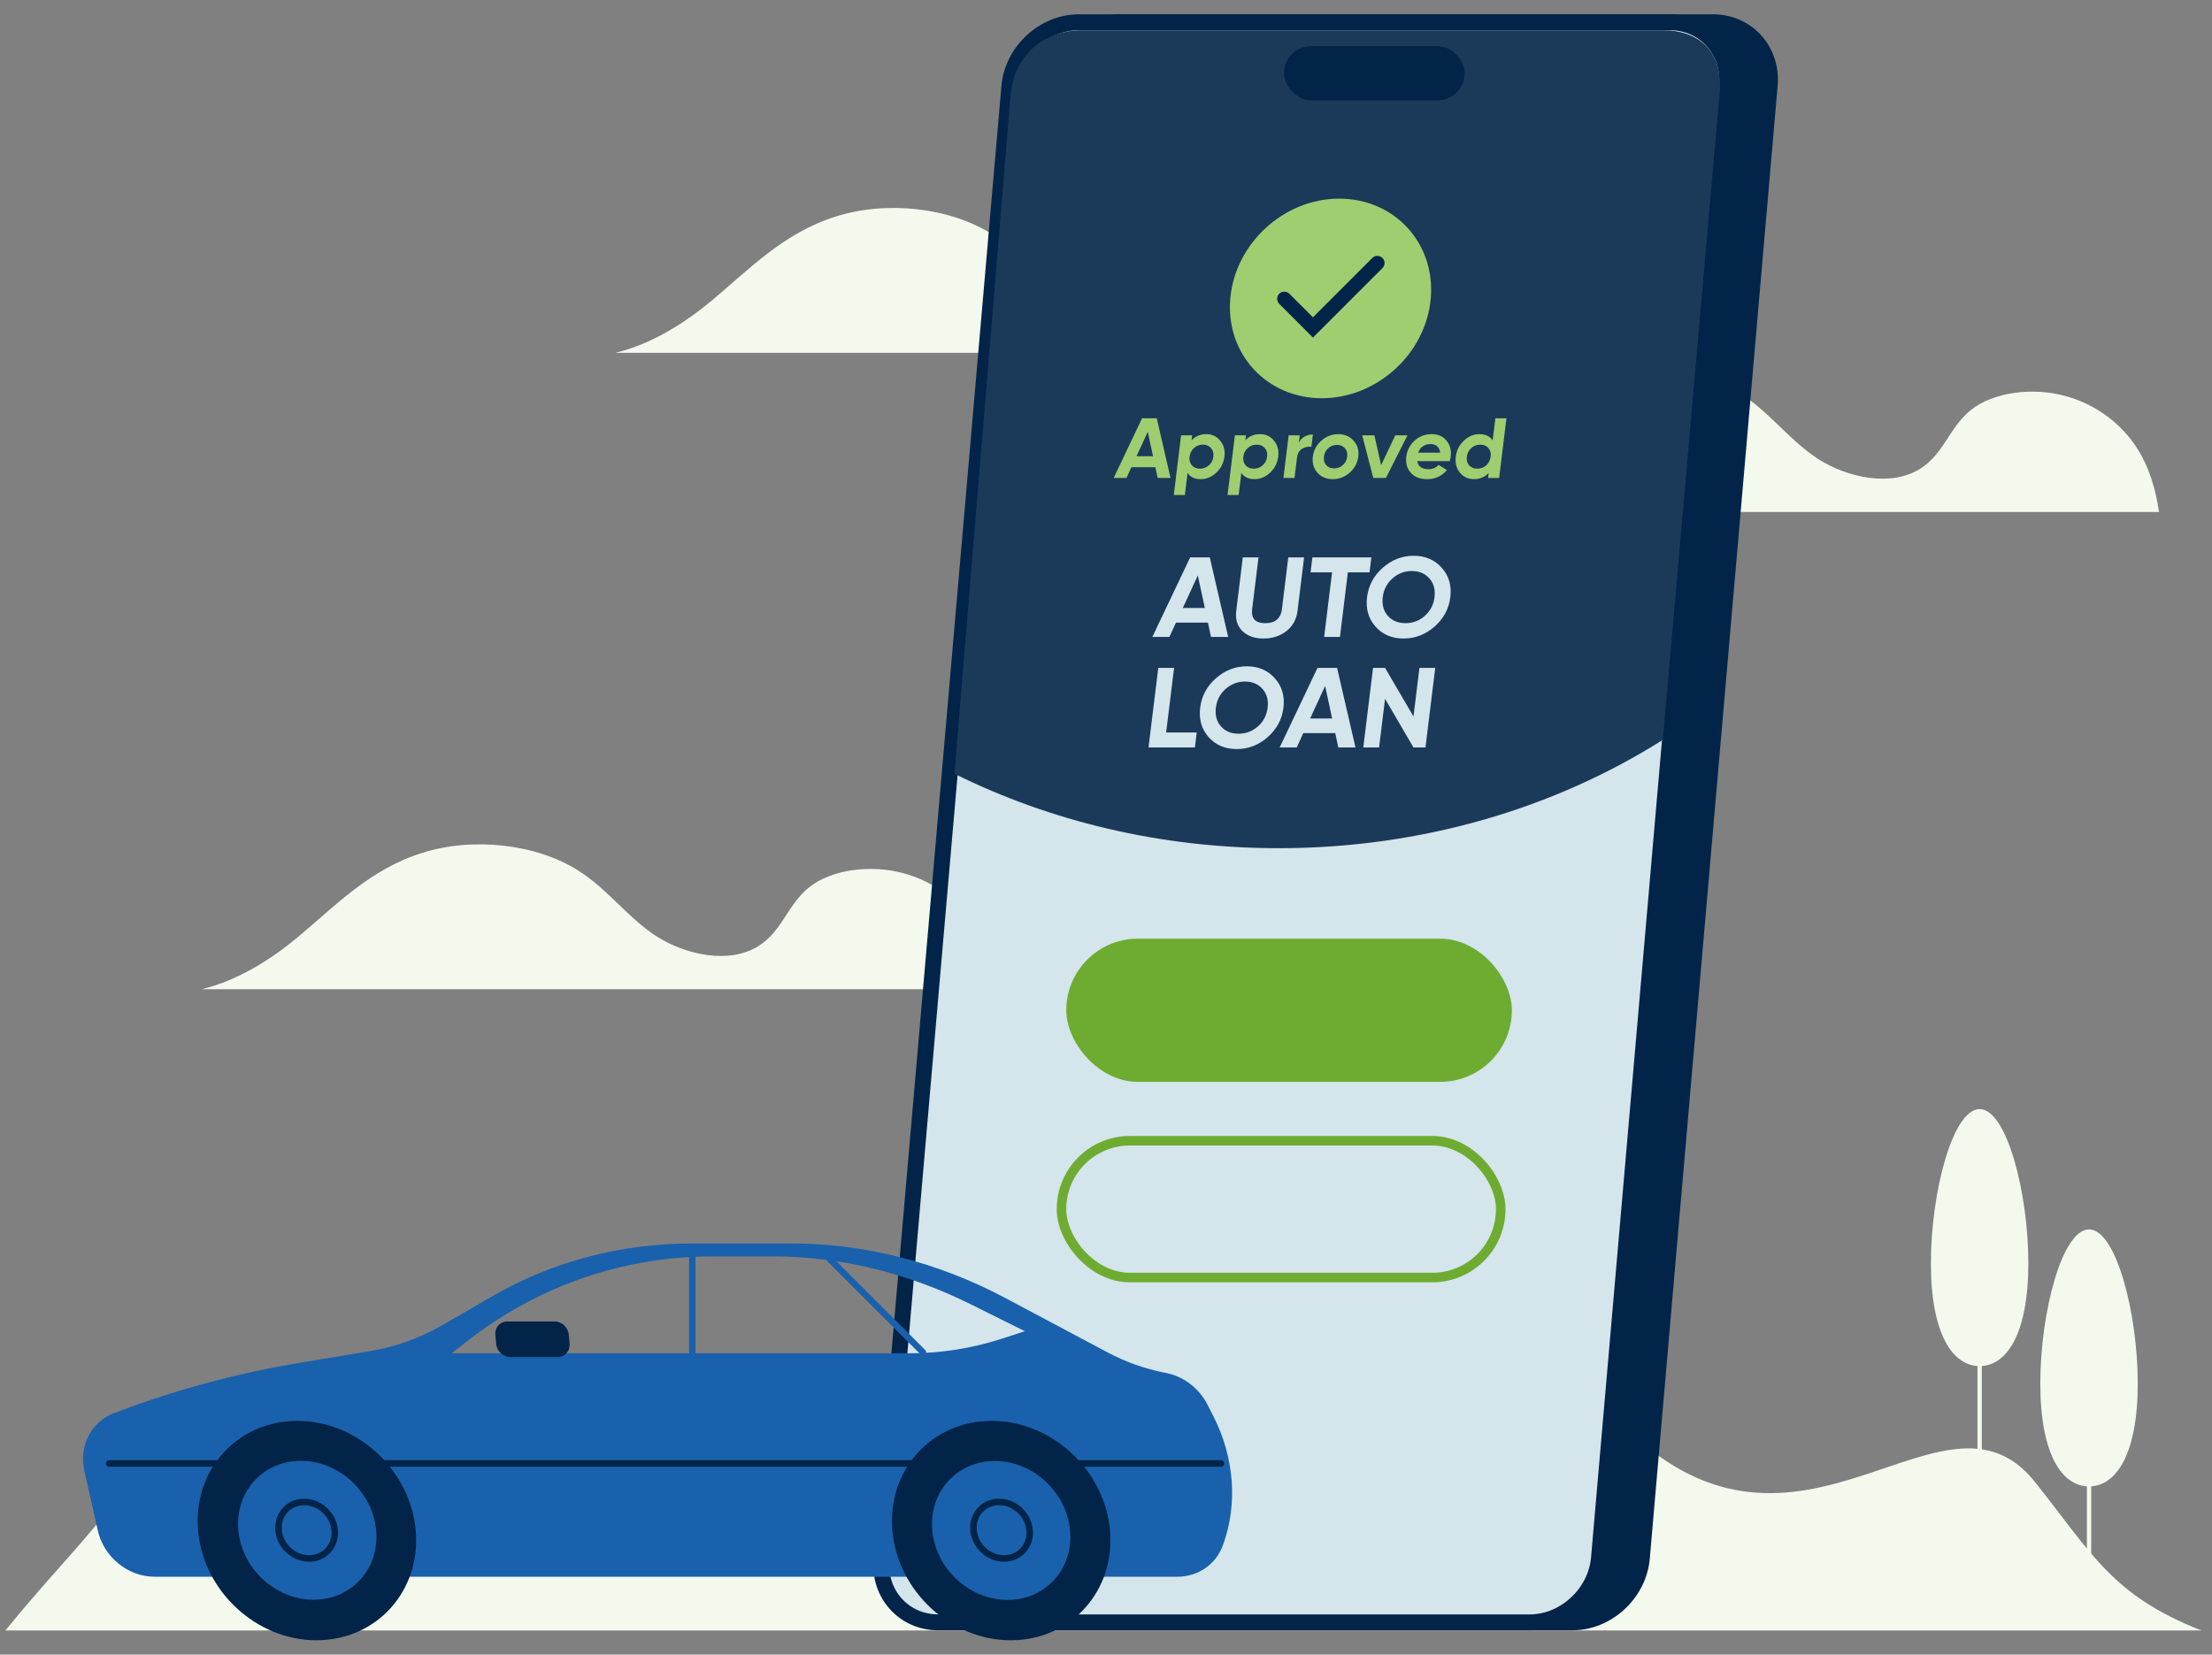 <svg width="139" height="104" viewBox="0 0 139 104" fill="none" xmlns="http://www.w3.org/2000/svg">
<rect x="0" y="0" width="139" height="104" fill="#808080" stroke="none"/>
<path d="M138.336 102.487H0.336C3.438 98.677 5.155 97.164 8.088 93.271C12.557 87.349 20.397 86.478 23.373 87.964C26.349 89.448 28.86 91.608 31.726 93.274C41.025 98.677 53.366 93.669 62.061 88.285C69.773 83.514 72.427 90.798 75.975 87.269C84.368 78.921 98.866 86.542 102.095 89.707C113.14 100.526 122.115 85.899 127.881 93.159C131.479 97.689 132.73 100.282 138.336 102.487V102.487Z" fill="#F3F9ED"/>
<path d="M121.336 79.403C121.336 83.864 122.708 85.868 124.398 85.868C126.087 85.868 127.459 83.863 127.459 79.403C127.459 74.943 126.089 69.714 124.398 69.714C122.706 69.714 121.336 74.941 121.336 79.403Z" fill="#F3F9ED"/>
<path d="M124.398 94.155C124.473 94.155 124.535 94.093 124.535 94.016V76.323C124.535 76.247 124.473 76.185 124.398 76.185C124.323 76.185 124.262 76.247 124.262 76.323V94.016C124.262 94.093 124.323 94.155 124.398 94.155Z" fill="#F3F9ED"/>
<path d="M128.211 86.965C128.211 91.425 129.583 93.431 131.273 93.431C132.962 93.431 134.334 91.425 134.334 86.965C134.334 82.505 132.963 77.276 131.273 77.276C129.582 77.276 128.211 82.504 128.211 86.965Z" fill="#F3F9ED"/>
<path d="M131.273 101.718C131.348 101.718 131.41 101.655 131.41 101.579V83.886C131.41 83.809 131.348 83.747 131.273 83.747C131.198 83.747 131.137 83.809 131.137 83.886V101.579C131.137 101.655 131.198 101.718 131.273 101.718Z" fill="#F3F9ED"/>
<path d="M12.672 62.18H62.672C62.462 60.78 62.08 59.391 61.256 58.122C60.338 56.699 58.79 55.436 56.775 54.888C54.76 54.339 52.271 54.62 50.824 55.791C49.4 56.945 49.097 58.78 47.331 59.648C45.378 60.614 42.655 59.86 40.967 58.659C39.279 57.465 38.151 55.882 36.377 54.745C33.732 53.048 29.733 52.591 26.512 53.614C23.221 54.654 21.058 56.951 18.693 58.922C17.037 60.299 14.975 61.62 12.672 62.18Z" fill="#F3F9ED"/>
<path d="M85.672 32.18H135.672C135.462 30.78 135.08 29.391 134.256 28.122C133.338 26.699 131.79 25.436 129.775 24.888C127.76 24.339 125.271 24.619 123.824 25.791C122.4 26.945 122.097 28.78 120.331 29.648C118.378 30.614 115.655 29.86 113.967 28.659C112.279 27.465 111.151 25.882 109.377 24.745C106.732 23.048 102.733 22.591 99.512 23.614C96.221 24.654 94.058 26.951 91.693 28.922C90.037 30.299 87.975 31.619 85.672 32.18Z" fill="#F3F9ED"/>
<path d="M38.672 22.178H88.672C88.462 20.778 88.08 19.389 87.256 18.12C86.338 16.697 84.79 15.434 82.775 14.886C80.76 14.337 78.271 14.617 76.824 15.789C75.4 16.943 75.097 18.778 73.331 19.646C71.378 20.612 68.655 19.858 66.967 18.657C65.279 17.463 64.151 15.88 62.377 14.743C59.732 13.046 55.733 12.589 52.512 13.612C49.221 14.652 47.058 16.949 44.693 18.92C43.037 20.297 40.974 21.618 38.672 22.178Z" fill="#F3F9ED"/>
<path d="M98.82 102.474H61.657C59.204 102.474 57.373 100.451 57.587 97.978L65.622 5.395C65.837 2.922 68.019 0.899 70.472 0.899H107.635C110.088 0.899 111.919 2.922 111.705 5.395L103.67 97.978C103.455 100.451 101.273 102.474 98.82 102.474Z" fill="#022448"/>
<path d="M55.392 98.024L54.894 97.98L55.392 98.023L63.427 5.44C63.427 5.44 63.427 5.44 63.427 5.44C63.62 3.221 65.59 1.401 67.778 1.401H104.942C107.095 1.401 108.703 3.167 108.513 5.354L100.478 97.937C100.286 100.156 98.315 101.976 96.127 101.976H58.963C56.81 101.976 55.202 100.21 55.392 98.024Z" fill="#D4E5EC" stroke="#022448"/>
<path fill-rule="evenodd" clip-rule="evenodd" d="M59.975 48.635L63.502 5.987C63.716 3.515 65.549 1.901 68.002 1.901H104.502C106.502 1.901 108.502 2.987 108.011 6.397L104.492 46.504C97.718 50.787 89.369 53.315 80.338 53.315C72.926 53.315 65.974 51.613 59.975 48.635Z" fill="#1B3A5A"/>
<rect x="66.704" y="71.702" width="27.6" height="8.6" rx="4.3" stroke="#6EAC31" stroke-width="0.6"/>
<rect x="67.004" y="59.002" width="28" height="9" rx="4.5" fill="#6EAC31"/>
<circle cx="6.298" cy="6.298" r="6.298" transform="matrix(1 0 -0.087 0.996 77.859 12.486)" fill="#9ECE6F"/>
<path d="M80.705 18.782L82.504 20.582L86.553 16.533" stroke="#022448" stroke-width="0.9" stroke-linecap="round"/>
<path d="M76.098 40.035L75.906 39.135H73.898L73.485 40.035H72.413L74.79 35.035H76.021L77.178 40.035H76.098ZM74.328 38.214H75.71L75.27 36.17L74.328 38.214ZM79.393 40.135C78.831 40.135 78.39 39.978 78.069 39.664C77.747 39.349 77.619 38.928 77.684 38.399L78.097 35.035H79.083L78.68 38.321C78.648 38.583 78.697 38.79 78.827 38.942C78.962 39.095 79.19 39.171 79.511 39.171C79.833 39.171 80.077 39.095 80.245 38.942C80.417 38.79 80.519 38.583 80.551 38.321L80.955 35.035H81.948L81.535 38.399C81.47 38.928 81.238 39.349 80.84 39.664C80.441 39.978 79.959 40.135 79.393 40.135ZM86.175 35.035L86.06 35.977H84.699L84.201 40.035H83.208L83.706 35.977H82.353L82.469 35.035H86.175ZM90.147 39.385C89.577 39.885 88.927 40.135 88.198 40.135C87.469 40.135 86.88 39.885 86.433 39.385C85.991 38.88 85.815 38.264 85.904 37.535C85.994 36.806 86.321 36.192 86.886 35.692C87.457 35.187 88.107 34.934 88.837 34.934C89.566 34.934 90.154 35.187 90.6 35.692C91.048 36.192 91.227 36.806 91.137 37.535C91.048 38.264 90.718 38.88 90.147 39.385ZM87.214 38.714C87.488 39.019 87.856 39.171 88.316 39.171C88.777 39.171 89.182 39.019 89.531 38.714C89.881 38.404 90.085 38.011 90.144 37.535C90.202 37.059 90.095 36.666 89.821 36.356C89.547 36.047 89.18 35.892 88.719 35.892C88.258 35.892 87.853 36.047 87.503 36.356C87.153 36.666 86.949 37.059 86.891 37.535C86.832 38.011 86.94 38.404 87.214 38.714ZM73.28 46.04H75.202L75.086 46.983H72.171L72.785 41.982H73.778L73.28 46.04ZM79.661 46.333C79.091 46.833 78.441 47.083 77.712 47.083C76.982 47.083 76.394 46.833 75.947 46.333C75.505 45.828 75.329 45.211 75.418 44.483C75.507 43.754 75.835 43.14 76.4 42.64C76.971 42.135 77.621 41.882 78.35 41.882C79.079 41.882 79.667 42.135 80.114 42.64C80.561 43.14 80.74 43.754 80.651 44.483C80.561 45.211 80.231 45.828 79.661 46.333ZM76.727 45.661C77.002 45.966 77.369 46.119 77.83 46.119C78.29 46.119 78.695 45.966 79.045 45.661C79.395 45.352 79.599 44.959 79.657 44.483C79.716 44.007 79.608 43.614 79.334 43.304C79.06 42.994 78.693 42.84 78.233 42.84C77.772 42.84 77.367 42.994 77.017 43.304C76.667 43.614 76.463 44.007 76.404 44.483C76.346 44.959 76.453 45.352 76.727 45.661ZM84.098 46.983L83.906 46.083H81.898L81.485 46.983H80.413L82.79 41.982H84.021L85.178 46.983H84.098ZM82.328 45.161H83.71L83.27 43.118L82.328 45.161ZM89.196 41.982H90.189L89.575 46.983H88.82L87.036 43.925L86.66 46.983H85.667L86.281 41.982H87.037L88.822 45.033L89.196 41.982Z" fill="#D4E5EC"/>
<path d="M72.746 30.043L72.603 29.368H71.096L70.787 30.043H69.982L71.766 26.292H72.689L73.556 30.043H72.746ZM71.419 28.677H72.455L72.125 27.144L71.419 28.677ZM75.8 27.289C76.163 27.289 76.456 27.426 76.677 27.701C76.903 27.973 76.992 28.307 76.943 28.703C76.894 29.1 76.724 29.436 76.431 29.711C76.142 29.982 75.816 30.118 75.452 30.118C75.074 30.118 74.799 29.987 74.626 29.727L74.455 31.114H73.759L74.219 27.364H74.916L74.877 27.68C75.114 27.419 75.422 27.289 75.8 27.289ZM74.895 29.25C75.018 29.389 75.188 29.459 75.404 29.459C75.62 29.459 75.806 29.389 75.964 29.25C76.125 29.107 76.22 28.925 76.247 28.703C76.274 28.482 76.224 28.301 76.097 28.162C75.975 28.019 75.805 27.948 75.589 27.948C75.373 27.948 75.186 28.019 75.028 28.162C74.871 28.301 74.779 28.482 74.751 28.703C74.724 28.925 74.772 29.107 74.895 29.25ZM79.179 27.289C79.542 27.289 79.835 27.426 80.057 27.701C80.282 27.973 80.371 28.307 80.322 28.703C80.274 29.1 80.103 29.436 79.81 29.711C79.521 29.982 79.195 30.118 78.832 30.118C78.454 30.118 78.178 29.987 78.005 29.727L77.835 31.114H77.138L77.599 27.364H78.295L78.256 27.68C78.493 27.419 78.801 27.289 79.179 27.289ZM78.274 29.25C78.397 29.389 78.567 29.459 78.783 29.459C78.999 29.459 79.186 29.389 79.343 29.25C79.504 29.107 79.599 28.925 79.626 28.703C79.653 28.482 79.603 28.301 79.477 28.162C79.354 28.019 79.184 27.948 78.968 27.948C78.752 27.948 78.566 28.019 78.408 28.162C78.25 28.301 78.158 28.482 78.131 28.703C78.103 28.925 78.151 29.107 78.274 29.25ZM81.618 27.825C81.704 27.653 81.826 27.524 81.984 27.439C82.145 27.353 82.318 27.31 82.501 27.31L82.407 28.082C82.198 28.057 82.001 28.1 81.819 28.21C81.64 28.321 81.534 28.505 81.503 28.762L81.345 30.043H80.649L80.978 27.364H81.674L81.618 27.825ZM84.814 29.711C84.503 29.982 84.148 30.118 83.749 30.118C83.349 30.118 83.028 29.982 82.784 29.711C82.544 29.436 82.448 29.1 82.497 28.703C82.546 28.307 82.724 27.973 83.031 27.701C83.341 27.426 83.697 27.289 84.096 27.289C84.496 27.289 84.817 27.426 85.06 27.701C85.304 27.973 85.402 28.307 85.353 28.703C85.304 29.1 85.124 29.436 84.814 29.711ZM83.334 29.234C83.457 29.373 83.623 29.443 83.832 29.443C84.04 29.443 84.223 29.373 84.381 29.234C84.538 29.094 84.63 28.918 84.656 28.703C84.683 28.489 84.634 28.312 84.511 28.173C84.388 28.034 84.222 27.964 84.013 27.964C83.804 27.964 83.621 28.034 83.464 28.173C83.31 28.312 83.22 28.489 83.194 28.703C83.167 28.918 83.214 29.094 83.334 29.234ZM87.678 27.364H88.444L87.09 30.043H86.296L85.6 27.364H86.366L86.789 29.239L87.678 27.364ZM89.064 28.987C89.116 29.323 89.349 29.491 89.763 29.491C90.029 29.491 90.242 29.402 90.401 29.223L90.923 29.544C90.609 29.927 90.194 30.118 89.675 30.118C89.229 30.118 88.888 29.984 88.65 29.716C88.413 29.448 88.32 29.11 88.37 28.703C88.419 28.3 88.594 27.964 88.893 27.696C89.193 27.424 89.551 27.289 89.969 27.289C90.365 27.289 90.674 27.424 90.896 27.696C91.122 27.967 91.21 28.303 91.161 28.703C91.15 28.793 91.129 28.887 91.099 28.987H89.064ZM89.119 28.451H90.495C90.478 28.269 90.412 28.134 90.297 28.044C90.186 27.955 90.051 27.91 89.892 27.91C89.705 27.91 89.545 27.959 89.41 28.055C89.277 28.148 89.18 28.28 89.119 28.451ZM93.968 26.292H94.664L94.204 30.043H93.507L93.546 29.727C93.309 29.987 93.002 30.118 92.624 30.118C92.26 30.118 91.966 29.982 91.74 29.711C91.518 29.436 91.431 29.1 91.48 28.703C91.529 28.307 91.698 27.973 91.987 27.701C92.279 27.426 92.608 27.289 92.971 27.289C93.349 27.289 93.624 27.419 93.797 27.68L93.968 26.292ZM92.32 29.25C92.447 29.389 92.618 29.459 92.834 29.459C93.05 29.459 93.237 29.389 93.394 29.25C93.552 29.107 93.645 28.925 93.672 28.703C93.699 28.482 93.651 28.301 93.528 28.162C93.405 28.019 93.236 27.948 93.02 27.948C92.804 27.948 92.615 28.019 92.454 28.162C92.296 28.301 92.204 28.482 92.177 28.703C92.149 28.925 92.197 29.107 92.32 29.25Z" fill="#9ECE6F"/>
<rect x="80.684" y="2.9" width="11.354" height="3.406" rx="1.703" fill="#022448"/>
<path fill-rule="evenodd" clip-rule="evenodd" d="M73.973 99.109H9.709L9.71 99.108C8.04 99.108 6.519 97.868 6.145 96.202L5.304 92.461C4.951 90.888 5.72 89.377 7.15 88.831L7.22 88.805C10.969 87.374 14.876 86.318 18.889 85.652L23.211 84.935C24.824 84.667 26.356 84.122 27.742 83.322L30.996 81.444C34.732 79.289 39.03 78.159 43.498 78.159H49.709C54.313 78.159 58.946 79.339 63.17 81.586L69.588 85.001C70.699 85.593 71.878 86.017 73.086 86.261L73.291 86.302C74.385 86.524 75.347 87.26 75.868 88.276L76.234 88.991C77.572 91.6 77.792 94.562 76.842 97.143C76.401 98.341 75.28 99.109 73.973 99.109ZM57.118 85.064H28.377L29.311 84.334C33.795 80.83 39.141 78.975 44.757 78.975H48.613C52.797 78.975 57.027 80.004 61.036 82L64.402 83.675L62.978 84.139C61.093 84.753 59.123 85.064 57.118 85.064Z" fill="#1961AC"/>
<path d="M51.502 78.503L58.002 85.003" stroke="#1961AC" stroke-width="0.4" stroke-linecap="round"/>
<path d="M43.502 78.503V85.003" stroke="#1961AC" stroke-width="0.4" stroke-linecap="round"/>
<path d="M6.855 92.192H76.724C76.837 92.192 76.928 92.101 76.928 91.987C76.928 91.873 76.837 91.781 76.724 91.781H6.855C6.742 91.781 6.651 91.873 6.651 91.987C6.651 92.101 6.742 92.192 6.855 92.192Z" fill="#022448"/>
<path d="M56.076 96.207C56.406 100.014 59.736 103.102 63.512 103.102C67.289 103.102 70.083 100.015 69.753 96.207C69.422 92.4 66.093 89.312 62.316 89.312C58.54 89.312 55.746 92.399 56.076 96.207Z" fill="#022448"/>
<path d="M58.388 96.189C58.608 98.713 60.815 100.76 63.319 100.76C65.823 100.76 67.676 98.713 67.457 96.189C67.237 93.665 65.03 91.618 62.526 91.618C60.022 91.618 58.17 93.665 58.388 96.189Z" fill="#1961AC"/>
<path d="M63.311 100.976C64.577 100.976 65.726 100.479 66.545 99.577C67.37 98.67 67.763 97.464 67.651 96.182C67.424 93.558 65.121 91.423 62.517 91.423C61.251 91.423 60.103 91.92 59.282 92.822C58.458 93.728 58.065 94.935 58.176 96.217C58.404 98.841 60.707 100.976 63.311 100.976ZM62.518 91.834C64.915 91.834 67.036 93.8 67.246 96.217C67.347 97.383 66.992 98.478 66.245 99.299C65.503 100.115 64.461 100.565 63.311 100.565C60.913 100.565 58.792 98.599 58.583 96.182C58.482 95.015 58.837 93.921 59.583 93.1C60.325 92.284 61.367 91.834 62.517 91.834H62.518Z" fill="#022448"/>
<path d="M61.181 96.175C61.267 97.156 62.125 97.952 63.099 97.952C64.073 97.952 64.793 97.156 64.708 96.175C64.623 95.193 63.764 94.397 62.791 94.397C61.817 94.397 61.096 95.193 61.181 96.175Z" fill="#1961AC"/>
<path d="M63.091 98.167C63.619 98.167 64.097 97.96 64.44 97.583C64.785 97.204 64.949 96.701 64.903 96.167C64.809 95.084 63.858 94.202 62.782 94.202C62.254 94.202 61.775 94.409 61.432 94.787C61.088 95.166 60.924 95.668 60.97 96.202C61.064 97.286 62.015 98.167 63.091 98.167ZM62.782 94.612C63.651 94.612 64.42 95.326 64.497 96.201C64.533 96.619 64.406 97.011 64.14 97.303C63.875 97.595 63.503 97.755 63.092 97.755C62.223 97.755 61.454 97.042 61.377 96.166C61.341 95.748 61.468 95.356 61.733 95.063C61.998 94.772 62.371 94.611 62.782 94.611V94.612Z" fill="#022448"/>
<path d="M12.447 96.207C12.777 100.014 16.107 103.102 19.883 103.102C23.66 103.102 26.454 100.015 26.124 96.207C25.793 92.4 22.464 89.312 18.687 89.312C14.911 89.312 12.117 92.399 12.447 96.207Z" fill="#022448"/>
<path d="M14.783 96.18C15.002 98.704 17.21 100.751 19.714 100.751C22.218 100.751 24.07 98.704 23.852 96.18C23.632 93.655 21.425 91.608 18.921 91.608C16.417 91.608 14.564 93.655 14.783 96.18Z" fill="#1961AC"/>
<path d="M19.705 100.966C20.971 100.966 22.12 100.469 22.94 99.567C23.764 98.661 24.157 97.454 24.046 96.172C23.818 93.548 21.515 91.413 18.911 91.413C17.646 91.413 16.496 91.91 15.677 92.812C14.852 93.719 14.459 94.925 14.571 96.207C14.798 98.832 17.101 100.966 19.705 100.966ZM18.911 91.824C21.309 91.824 23.43 93.791 23.639 96.207C23.74 97.374 23.386 98.468 22.639 99.289C21.897 100.105 20.855 100.555 19.704 100.555C17.307 100.555 15.186 98.589 14.976 96.172C14.875 95.006 15.23 93.911 15.977 93.09C16.719 92.274 17.761 91.824 18.91 91.824H18.911Z" fill="#022448"/>
<path d="M17.514 96.175C17.599 97.156 18.457 97.952 19.431 97.952C20.405 97.952 21.125 97.156 21.04 96.175C20.955 95.193 20.096 94.397 19.122 94.397C18.149 94.397 17.428 95.193 17.514 96.175Z" fill="#1961AC"/>
<path d="M19.423 98.167C19.95 98.167 20.43 97.96 20.772 97.583C21.117 97.204 21.281 96.701 21.235 96.167C21.141 95.084 20.19 94.202 19.114 94.202C18.587 94.202 18.107 94.409 17.765 94.787C17.42 95.166 17.256 95.668 17.302 96.202C17.396 97.286 18.347 98.167 19.423 98.167ZM19.114 94.612C19.983 94.612 20.753 95.326 20.829 96.201C20.865 96.619 20.738 97.011 20.472 97.304C20.207 97.596 19.835 97.755 19.424 97.755C18.555 97.755 17.786 97.042 17.709 96.166C17.673 95.748 17.8 95.356 18.066 95.063C18.331 94.772 18.703 94.612 19.114 94.612Z" fill="#022448"/>
<path d="M35.038 85.302H32.075C31.619 85.302 31.217 84.929 31.177 84.469L31.127 83.894C31.087 83.434 31.424 83.061 31.881 83.061H34.843C35.3 83.061 35.702 83.434 35.742 83.894L35.792 84.469C35.832 84.929 35.494 85.302 35.038 85.302Z" fill="#022448"/>
</svg>
